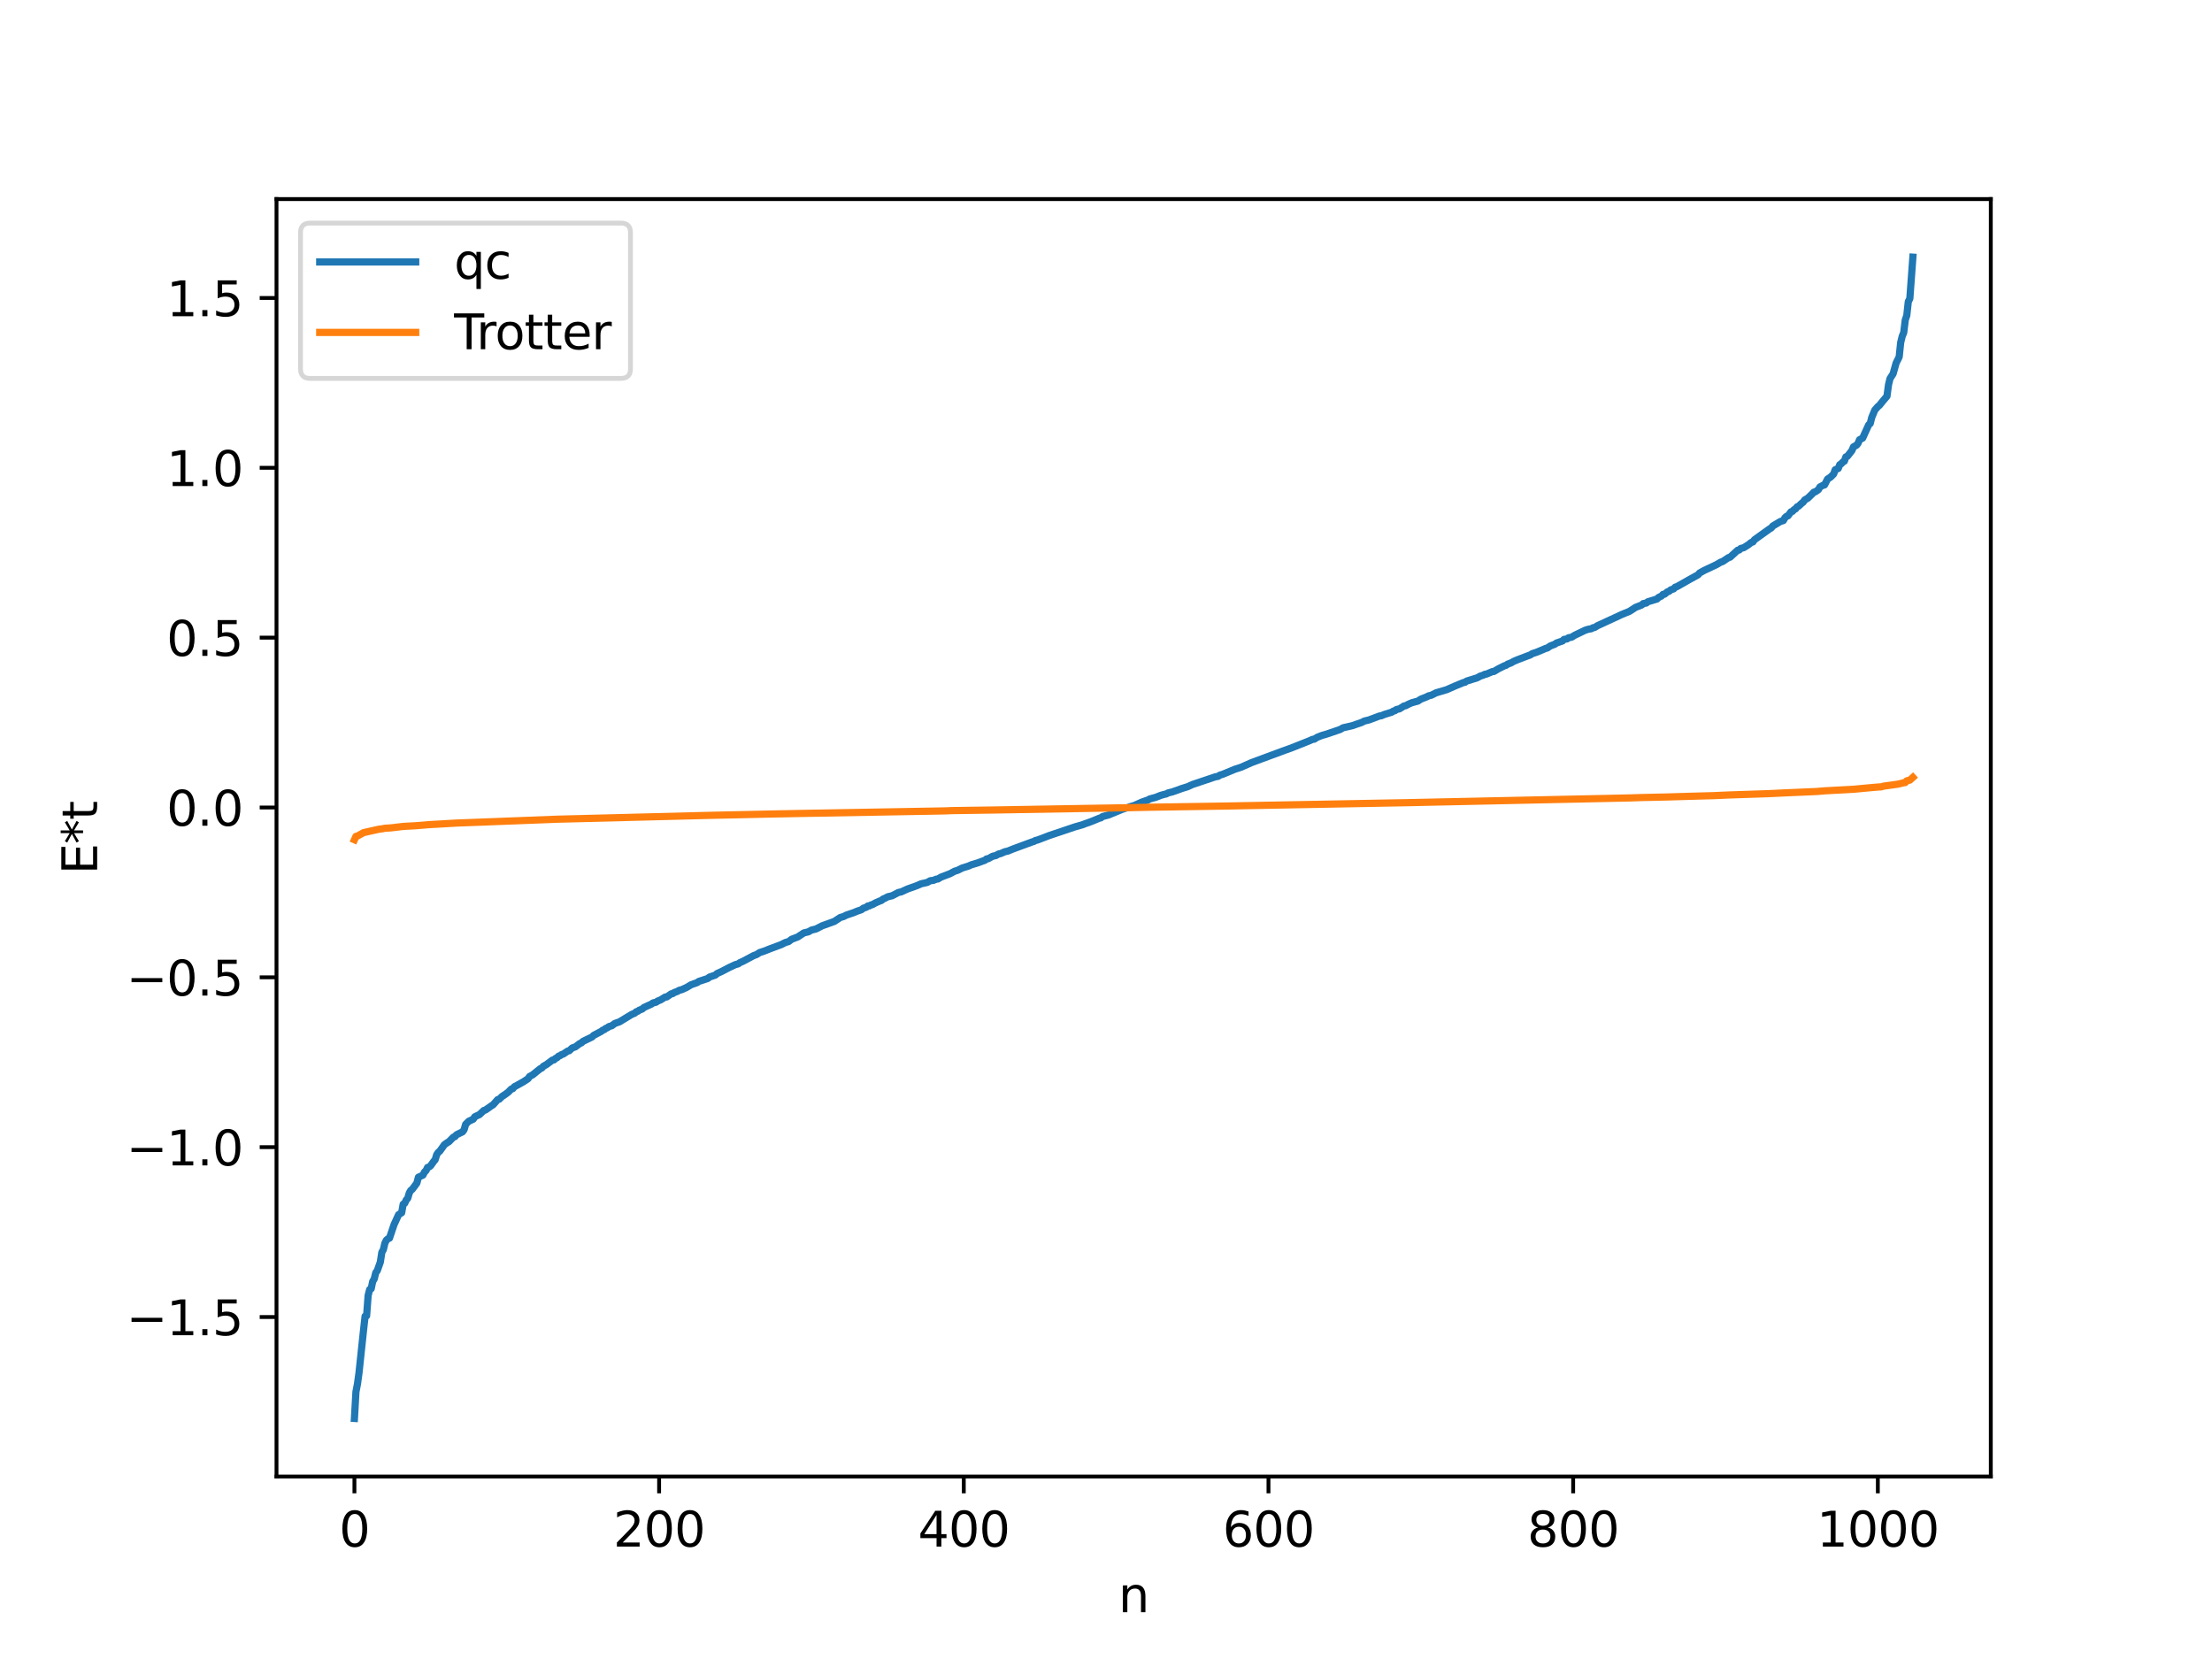 <?xml version="1.0" encoding="utf-8" standalone="no"?>
<!DOCTYPE svg PUBLIC "-//W3C//DTD SVG 1.1//EN"
  "http://www.w3.org/Graphics/SVG/1.1/DTD/svg11.dtd">
<svg xmlns:xlink="http://www.w3.org/1999/xlink" width="460.8pt" height="345.6pt" viewBox="0 0 460.8 345.6" xmlns="http://www.w3.org/2000/svg" version="1.1">
 <defs>
  <style type="text/css">*{stroke-linejoin: round; stroke-linecap: butt}</style>
 </defs>
 <g id="figure_1">
  <g id="patch_1">
   <path d="M 0 345.6 
L 460.8 345.6 
L 460.8 0 
L 0 0 
z
" style="fill: #ffffff"/>
  </g>
  <g id="axes_1">
   <g id="patch_2">
    <path d="M 57.6 307.584 
L 414.72 307.584 
L 414.72 41.472 
L 57.6 41.472 
z
" style="fill: #ffffff"/>
   </g>
   <g id="matplotlib.axis_1">
    <g id="xtick_1">
     <g id="line2d_1">
      <defs>
       <path id="mded4cb80e7" d="M 0 0 
L 0 3.5 
" style="stroke: #000000; stroke-width: 0.8"/>
      </defs>
      <g>
       <use xlink:href="#mded4cb80e7" x="73.833" y="307.584" style="stroke: #000000; stroke-width: 0.8"/>
      </g>
     </g>
     <g id="text_1">
      <!-- 0 -->
      <g transform="translate(70.651 322.182) scale(0.1 -0.1)">
       <defs>
        <path id="DejaVuSans-30" d="M 2034 4250 
Q 1547 4250 1301 3770 
Q 1056 3291 1056 2328 
Q 1056 1369 1301 889 
Q 1547 409 2034 409 
Q 2525 409 2770 889 
Q 3016 1369 3016 2328 
Q 3016 3291 2770 3770 
Q 2525 4250 2034 4250 
z
M 2034 4750 
Q 2819 4750 3233 4129 
Q 3647 3509 3647 2328 
Q 3647 1150 3233 529 
Q 2819 -91 2034 -91 
Q 1250 -91 836 529 
Q 422 1150 422 2328 
Q 422 3509 836 4129 
Q 1250 4750 2034 4750 
z
" transform="scale(0.016)"/>
       </defs>
       <use xlink:href="#DejaVuSans-30"/>
      </g>
     </g>
    </g>
    <g id="xtick_2">
     <g id="line2d_2">
      <g>
       <use xlink:href="#mded4cb80e7" x="137.304" y="307.584" style="stroke: #000000; stroke-width: 0.8"/>
      </g>
     </g>
     <g id="text_2">
      <!-- 200 -->
      <g transform="translate(127.76 322.182) scale(0.1 -0.1)">
       <defs>
        <path id="DejaVuSans-32" d="M 1228 531 
L 3431 531 
L 3431 0 
L 469 0 
L 469 531 
Q 828 903 1448 1529 
Q 2069 2156 2228 2338 
Q 2531 2678 2651 2914 
Q 2772 3150 2772 3378 
Q 2772 3750 2511 3984 
Q 2250 4219 1831 4219 
Q 1534 4219 1204 4116 
Q 875 4013 500 3803 
L 500 4441 
Q 881 4594 1212 4672 
Q 1544 4750 1819 4750 
Q 2544 4750 2975 4387 
Q 3406 4025 3406 3419 
Q 3406 3131 3298 2873 
Q 3191 2616 2906 2266 
Q 2828 2175 2409 1742 
Q 1991 1309 1228 531 
z
" transform="scale(0.016)"/>
       </defs>
       <use xlink:href="#DejaVuSans-32"/>
       <use xlink:href="#DejaVuSans-30" x="63.623"/>
       <use xlink:href="#DejaVuSans-30" x="127.246"/>
      </g>
     </g>
    </g>
    <g id="xtick_3">
     <g id="line2d_3">
      <g>
       <use xlink:href="#mded4cb80e7" x="200.775" y="307.584" style="stroke: #000000; stroke-width: 0.8"/>
      </g>
     </g>
     <g id="text_3">
      <!-- 400 -->
      <g transform="translate(191.231 322.182) scale(0.1 -0.1)">
       <defs>
        <path id="DejaVuSans-34" d="M 2419 4116 
L 825 1625 
L 2419 1625 
L 2419 4116 
z
M 2253 4666 
L 3047 4666 
L 3047 1625 
L 3713 1625 
L 3713 1100 
L 3047 1100 
L 3047 0 
L 2419 0 
L 2419 1100 
L 313 1100 
L 313 1709 
L 2253 4666 
z
" transform="scale(0.016)"/>
       </defs>
       <use xlink:href="#DejaVuSans-34"/>
       <use xlink:href="#DejaVuSans-30" x="63.623"/>
       <use xlink:href="#DejaVuSans-30" x="127.246"/>
      </g>
     </g>
    </g>
    <g id="xtick_4">
     <g id="line2d_4">
      <g>
       <use xlink:href="#mded4cb80e7" x="264.246" y="307.584" style="stroke: #000000; stroke-width: 0.8"/>
      </g>
     </g>
     <g id="text_4">
      <!-- 600 -->
      <g transform="translate(254.702 322.182) scale(0.1 -0.1)">
       <defs>
        <path id="DejaVuSans-36" d="M 2113 2584 
Q 1688 2584 1439 2293 
Q 1191 2003 1191 1497 
Q 1191 994 1439 701 
Q 1688 409 2113 409 
Q 2538 409 2786 701 
Q 3034 994 3034 1497 
Q 3034 2003 2786 2293 
Q 2538 2584 2113 2584 
z
M 3366 4563 
L 3366 3988 
Q 3128 4100 2886 4159 
Q 2644 4219 2406 4219 
Q 1781 4219 1451 3797 
Q 1122 3375 1075 2522 
Q 1259 2794 1537 2939 
Q 1816 3084 2150 3084 
Q 2853 3084 3261 2657 
Q 3669 2231 3669 1497 
Q 3669 778 3244 343 
Q 2819 -91 2113 -91 
Q 1303 -91 875 529 
Q 447 1150 447 2328 
Q 447 3434 972 4092 
Q 1497 4750 2381 4750 
Q 2619 4750 2861 4703 
Q 3103 4656 3366 4563 
z
" transform="scale(0.016)"/>
       </defs>
       <use xlink:href="#DejaVuSans-36"/>
       <use xlink:href="#DejaVuSans-30" x="63.623"/>
       <use xlink:href="#DejaVuSans-30" x="127.246"/>
      </g>
     </g>
    </g>
    <g id="xtick_5">
     <g id="line2d_5">
      <g>
       <use xlink:href="#mded4cb80e7" x="327.717" y="307.584" style="stroke: #000000; stroke-width: 0.8"/>
      </g>
     </g>
     <g id="text_5">
      <!-- 800 -->
      <g transform="translate(318.173 322.182) scale(0.1 -0.1)">
       <defs>
        <path id="DejaVuSans-38" d="M 2034 2216 
Q 1584 2216 1326 1975 
Q 1069 1734 1069 1313 
Q 1069 891 1326 650 
Q 1584 409 2034 409 
Q 2484 409 2743 651 
Q 3003 894 3003 1313 
Q 3003 1734 2745 1975 
Q 2488 2216 2034 2216 
z
M 1403 2484 
Q 997 2584 770 2862 
Q 544 3141 544 3541 
Q 544 4100 942 4425 
Q 1341 4750 2034 4750 
Q 2731 4750 3128 4425 
Q 3525 4100 3525 3541 
Q 3525 3141 3298 2862 
Q 3072 2584 2669 2484 
Q 3125 2378 3379 2068 
Q 3634 1759 3634 1313 
Q 3634 634 3220 271 
Q 2806 -91 2034 -91 
Q 1263 -91 848 271 
Q 434 634 434 1313 
Q 434 1759 690 2068 
Q 947 2378 1403 2484 
z
M 1172 3481 
Q 1172 3119 1398 2916 
Q 1625 2713 2034 2713 
Q 2441 2713 2670 2916 
Q 2900 3119 2900 3481 
Q 2900 3844 2670 4047 
Q 2441 4250 2034 4250 
Q 1625 4250 1398 4047 
Q 1172 3844 1172 3481 
z
" transform="scale(0.016)"/>
       </defs>
       <use xlink:href="#DejaVuSans-38"/>
       <use xlink:href="#DejaVuSans-30" x="63.623"/>
       <use xlink:href="#DejaVuSans-30" x="127.246"/>
      </g>
     </g>
    </g>
    <g id="xtick_6">
     <g id="line2d_6">
      <g>
       <use xlink:href="#mded4cb80e7" x="391.188" y="307.584" style="stroke: #000000; stroke-width: 0.8"/>
      </g>
     </g>
     <g id="text_6">
      <!-- 1000 -->
      <g transform="translate(378.463 322.182) scale(0.1 -0.1)">
       <defs>
        <path id="DejaVuSans-31" d="M 794 531 
L 1825 531 
L 1825 4091 
L 703 3866 
L 703 4441 
L 1819 4666 
L 2450 4666 
L 2450 531 
L 3481 531 
L 3481 0 
L 794 0 
L 794 531 
z
" transform="scale(0.016)"/>
       </defs>
       <use xlink:href="#DejaVuSans-31"/>
       <use xlink:href="#DejaVuSans-30" x="63.623"/>
       <use xlink:href="#DejaVuSans-30" x="127.246"/>
       <use xlink:href="#DejaVuSans-30" x="190.869"/>
      </g>
     </g>
    </g>
    <g id="text_7">
     <!-- n -->
     <g transform="translate(232.991 335.861) scale(0.1 -0.1)">
      <defs>
       <path id="DejaVuSans-6e" d="M 3513 2113 
L 3513 0 
L 2938 0 
L 2938 2094 
Q 2938 2591 2744 2837 
Q 2550 3084 2163 3084 
Q 1697 3084 1428 2787 
Q 1159 2491 1159 1978 
L 1159 0 
L 581 0 
L 581 3500 
L 1159 3500 
L 1159 2956 
Q 1366 3272 1645 3428 
Q 1925 3584 2291 3584 
Q 2894 3584 3203 3211 
Q 3513 2838 3513 2113 
z
" transform="scale(0.016)"/>
      </defs>
      <use xlink:href="#DejaVuSans-6e"/>
     </g>
    </g>
   </g>
   <g id="matplotlib.axis_2">
    <g id="ytick_1">
     <g id="line2d_7">
      <defs>
       <path id="m2ce01c395d" d="M 0 0 
L -3.5 0 
" style="stroke: #000000; stroke-width: 0.8"/>
      </defs>
      <g>
       <use xlink:href="#m2ce01c395d" x="57.6" y="274.357" style="stroke: #000000; stroke-width: 0.8"/>
      </g>
     </g>
     <g id="text_8">
      <!-- −1.5 -->
      <g transform="translate(26.317 278.156) scale(0.1 -0.1)">
       <defs>
        <path id="DejaVuSans-2212" d="M 678 2272 
L 4684 2272 
L 4684 1741 
L 678 1741 
L 678 2272 
z
" transform="scale(0.016)"/>
        <path id="DejaVuSans-2e" d="M 684 794 
L 1344 794 
L 1344 0 
L 684 0 
L 684 794 
z
" transform="scale(0.016)"/>
        <path id="DejaVuSans-35" d="M 691 4666 
L 3169 4666 
L 3169 4134 
L 1269 4134 
L 1269 2991 
Q 1406 3038 1543 3061 
Q 1681 3084 1819 3084 
Q 2600 3084 3056 2656 
Q 3513 2228 3513 1497 
Q 3513 744 3044 326 
Q 2575 -91 1722 -91 
Q 1428 -91 1123 -41 
Q 819 9 494 109 
L 494 744 
Q 775 591 1075 516 
Q 1375 441 1709 441 
Q 2250 441 2565 725 
Q 2881 1009 2881 1497 
Q 2881 1984 2565 2268 
Q 2250 2553 1709 2553 
Q 1456 2553 1204 2497 
Q 953 2441 691 2322 
L 691 4666 
z
" transform="scale(0.016)"/>
       </defs>
       <use xlink:href="#DejaVuSans-2212"/>
       <use xlink:href="#DejaVuSans-31" x="83.789"/>
       <use xlink:href="#DejaVuSans-2e" x="147.412"/>
       <use xlink:href="#DejaVuSans-35" x="179.199"/>
      </g>
     </g>
    </g>
    <g id="ytick_2">
     <g id="line2d_8">
      <g>
       <use xlink:href="#m2ce01c395d" x="57.6" y="238.976" style="stroke: #000000; stroke-width: 0.8"/>
      </g>
     </g>
     <g id="text_9">
      <!-- −1.0 -->
      <g transform="translate(26.317 242.775) scale(0.1 -0.1)">
       <use xlink:href="#DejaVuSans-2212"/>
       <use xlink:href="#DejaVuSans-31" x="83.789"/>
       <use xlink:href="#DejaVuSans-2e" x="147.412"/>
       <use xlink:href="#DejaVuSans-30" x="179.199"/>
      </g>
     </g>
    </g>
    <g id="ytick_3">
     <g id="line2d_9">
      <g>
       <use xlink:href="#m2ce01c395d" x="57.6" y="203.595" style="stroke: #000000; stroke-width: 0.8"/>
      </g>
     </g>
     <g id="text_10">
      <!-- −0.5 -->
      <g transform="translate(26.317 207.394) scale(0.1 -0.1)">
       <use xlink:href="#DejaVuSans-2212"/>
       <use xlink:href="#DejaVuSans-30" x="83.789"/>
       <use xlink:href="#DejaVuSans-2e" x="147.412"/>
       <use xlink:href="#DejaVuSans-35" x="179.199"/>
      </g>
     </g>
    </g>
    <g id="ytick_4">
     <g id="line2d_10">
      <g>
       <use xlink:href="#m2ce01c395d" x="57.6" y="168.214" style="stroke: #000000; stroke-width: 0.8"/>
      </g>
     </g>
     <g id="text_11">
      <!-- 0.0 -->
      <g transform="translate(34.697 172.013) scale(0.1 -0.1)">
       <use xlink:href="#DejaVuSans-30"/>
       <use xlink:href="#DejaVuSans-2e" x="63.623"/>
       <use xlink:href="#DejaVuSans-30" x="95.41"/>
      </g>
     </g>
    </g>
    <g id="ytick_5">
     <g id="line2d_11">
      <g>
       <use xlink:href="#m2ce01c395d" x="57.6" y="132.833" style="stroke: #000000; stroke-width: 0.8"/>
      </g>
     </g>
     <g id="text_12">
      <!-- 0.5 -->
      <g transform="translate(34.697 136.632) scale(0.1 -0.1)">
       <use xlink:href="#DejaVuSans-30"/>
       <use xlink:href="#DejaVuSans-2e" x="63.623"/>
       <use xlink:href="#DejaVuSans-35" x="95.41"/>
      </g>
     </g>
    </g>
    <g id="ytick_6">
     <g id="line2d_12">
      <g>
       <use xlink:href="#m2ce01c395d" x="57.6" y="97.452" style="stroke: #000000; stroke-width: 0.8"/>
      </g>
     </g>
     <g id="text_13">
      <!-- 1.0 -->
      <g transform="translate(34.697 101.251) scale(0.1 -0.1)">
       <use xlink:href="#DejaVuSans-31"/>
       <use xlink:href="#DejaVuSans-2e" x="63.623"/>
       <use xlink:href="#DejaVuSans-30" x="95.41"/>
      </g>
     </g>
    </g>
    <g id="ytick_7">
     <g id="line2d_13">
      <g>
       <use xlink:href="#m2ce01c395d" x="57.6" y="62.071" style="stroke: #000000; stroke-width: 0.8"/>
      </g>
     </g>
     <g id="text_14">
      <!-- 1.5 -->
      <g transform="translate(34.697 65.87) scale(0.1 -0.1)">
       <use xlink:href="#DejaVuSans-31"/>
       <use xlink:href="#DejaVuSans-2e" x="63.623"/>
       <use xlink:href="#DejaVuSans-35" x="95.41"/>
      </g>
     </g>
    </g>
    <g id="text_15">
     <!-- E*t -->
     <g transform="translate(20.238 182.148) rotate(-90) scale(0.1 -0.1)">
      <defs>
       <path id="DejaVuSans-45" d="M 628 4666 
L 3578 4666 
L 3578 4134 
L 1259 4134 
L 1259 2753 
L 3481 2753 
L 3481 2222 
L 1259 2222 
L 1259 531 
L 3634 531 
L 3634 0 
L 628 0 
L 628 4666 
z
" transform="scale(0.016)"/>
       <path id="DejaVuSans-2a" d="M 3009 3897 
L 1888 3291 
L 3009 2681 
L 2828 2375 
L 1778 3009 
L 1778 1831 
L 1422 1831 
L 1422 3009 
L 372 2375 
L 191 2681 
L 1313 3291 
L 191 3897 
L 372 4206 
L 1422 3572 
L 1422 4750 
L 1778 4750 
L 1778 3572 
L 2828 4206 
L 3009 3897 
z
" transform="scale(0.016)"/>
       <path id="DejaVuSans-74" d="M 1172 4494 
L 1172 3500 
L 2356 3500 
L 2356 3053 
L 1172 3053 
L 1172 1153 
Q 1172 725 1289 603 
Q 1406 481 1766 481 
L 2356 481 
L 2356 0 
L 1766 0 
Q 1100 0 847 248 
Q 594 497 594 1153 
L 594 3053 
L 172 3053 
L 172 3500 
L 594 3500 
L 594 4494 
L 1172 4494 
z
" transform="scale(0.016)"/>
      </defs>
      <use xlink:href="#DejaVuSans-45"/>
      <use xlink:href="#DejaVuSans-2a" x="63.184"/>
      <use xlink:href="#DejaVuSans-74" x="113.184"/>
     </g>
    </g>
   </g>
   <g id="line2d_14">
    <path d="M 73.833 295.488 
L 74.15 289.936 
L 74.467 288.309 
L 74.785 286.003 
L 75.737 277.042 
L 76.054 274.184 
L 76.372 274.12 
L 76.689 269.865 
L 77.006 268.629 
L 77.324 268.464 
L 77.641 266.945 
L 77.958 266.431 
L 78.276 265.124 
L 78.593 264.695 
L 79.228 262.918 
L 79.545 260.88 
L 79.862 260.32 
L 80.18 258.963 
L 80.497 258.344 
L 80.815 258.066 
L 81.132 257.939 
L 82.084 255.11 
L 83.036 253.037 
L 83.671 252.64 
L 83.988 250.86 
L 84.305 250.664 
L 84.623 249.987 
L 84.94 249.623 
L 85.258 248.524 
L 85.575 247.974 
L 85.892 247.741 
L 86.844 246.452 
L 87.162 245.24 
L 88.114 244.791 
L 88.431 244.149 
L 88.748 243.863 
L 89.066 243.203 
L 89.383 243.095 
L 89.7 242.86 
L 90.335 241.959 
L 90.653 241.599 
L 90.97 240.546 
L 91.287 240.071 
L 91.605 239.816 
L 92.239 238.94 
L 92.557 238.478 
L 93.191 238.022 
L 93.509 237.848 
L 94.461 236.88 
L 94.778 236.78 
L 95.096 236.395 
L 96.365 235.775 
L 96.682 235.327 
L 97 234.227 
L 97.634 233.586 
L 98.586 233.144 
L 98.904 232.646 
L 99.539 232.34 
L 99.856 232.207 
L 100.808 231.32 
L 101.125 231.239 
L 102.395 230.344 
L 102.712 230.159 
L 103.664 229.075 
L 103.981 228.998 
L 104.616 228.392 
L 105.251 227.981 
L 105.886 227.506 
L 106.52 226.863 
L 106.838 226.784 
L 107.155 226.385 
L 107.79 226.048 
L 109.059 225.34 
L 110.011 224.71 
L 110.329 224.24 
L 110.963 223.907 
L 112.55 222.625 
L 112.867 222.493 
L 113.185 222.131 
L 113.82 221.777 
L 115.089 220.834 
L 115.406 220.794 
L 115.724 220.477 
L 116.041 220.353 
L 116.358 220.02 
L 116.676 219.913 
L 116.993 219.678 
L 117.31 219.598 
L 118.262 218.956 
L 118.58 218.887 
L 119.215 218.297 
L 119.849 218.09 
L 120.801 217.372 
L 121.119 217.252 
L 121.436 216.941 
L 123.34 216.019 
L 123.658 215.692 
L 125.244 214.859 
L 125.562 214.604 
L 125.879 214.493 
L 126.196 214.222 
L 126.514 214.116 
L 126.831 213.866 
L 127.466 213.673 
L 128.1 213.196 
L 129.053 212.866 
L 131.591 211.324 
L 132.226 211.063 
L 132.543 210.767 
L 132.861 210.672 
L 133.178 210.432 
L 133.813 210.188 
L 134.13 209.882 
L 135.717 209.165 
L 136.034 208.924 
L 136.669 208.788 
L 136.986 208.548 
L 137.621 208.289 
L 138.573 207.699 
L 138.891 207.685 
L 139.843 207.029 
L 140.16 206.979 
L 140.477 206.753 
L 141.112 206.529 
L 141.429 206.323 
L 142.064 206.147 
L 143.016 205.712 
L 143.968 205.143 
L 145.238 204.689 
L 145.555 204.455 
L 147.459 203.832 
L 147.777 203.548 
L 149.046 203.119 
L 149.363 202.811 
L 150.315 202.384 
L 151.902 201.554 
L 153.172 200.96 
L 153.806 200.782 
L 154.124 200.541 
L 154.758 200.264 
L 156.98 199.082 
L 157.615 198.844 
L 158.249 198.435 
L 159.201 198.125 
L 160.471 197.626 
L 162.692 196.799 
L 163.644 196.328 
L 164.279 196.149 
L 164.914 195.666 
L 166.183 195.188 
L 167.453 194.345 
L 168.405 194.115 
L 169.039 193.756 
L 169.991 193.521 
L 171.261 192.865 
L 173.8 191.953 
L 175.069 191.118 
L 175.704 190.945 
L 176.339 190.624 
L 176.973 190.413 
L 177.925 190.087 
L 178.56 189.813 
L 179.195 189.599 
L 179.512 189.475 
L 179.829 189.204 
L 180.464 188.998 
L 180.781 188.733 
L 181.099 188.719 
L 181.416 188.519 
L 181.734 188.451 
L 182.368 188.096 
L 183.32 187.681 
L 183.638 187.577 
L 183.955 187.28 
L 184.272 187.175 
L 184.907 186.823 
L 185.859 186.595 
L 187.129 185.929 
L 187.763 185.788 
L 189.033 185.2 
L 190.62 184.639 
L 191.254 184.395 
L 191.889 184.109 
L 192.841 183.901 
L 193.158 183.824 
L 193.793 183.468 
L 194.428 183.399 
L 195.062 183.14 
L 195.38 183.112 
L 196.015 182.727 
L 197.919 182.002 
L 198.871 181.491 
L 199.505 181.294 
L 200.458 180.819 
L 201.727 180.43 
L 202.362 180.15 
L 203.631 179.771 
L 205.218 179.186 
L 205.535 178.924 
L 205.853 178.892 
L 206.805 178.364 
L 207.439 178.233 
L 208.074 177.877 
L 208.391 177.84 
L 209.343 177.428 
L 209.978 177.289 
L 210.93 176.896 
L 215.056 175.372 
L 215.373 175.292 
L 215.691 175.083 
L 216.008 175.031 
L 216.643 174.8 
L 218.547 174.068 
L 223.942 172.251 
L 225.529 171.798 
L 226.163 171.551 
L 226.798 171.341 
L 227.75 170.973 
L 229.02 170.444 
L 229.337 170.37 
L 229.654 170.106 
L 230.924 169.777 
L 233.78 168.598 
L 235.684 167.971 
L 236.319 167.786 
L 237.905 167.075 
L 239.175 166.639 
L 239.492 166.443 
L 240.762 166.1 
L 241.714 165.717 
L 242.348 165.529 
L 242.983 165.381 
L 243.3 165.192 
L 244.253 164.954 
L 245.205 164.623 
L 246.157 164.272 
L 247.426 163.878 
L 248.378 163.44 
L 253.139 161.841 
L 253.773 161.72 
L 254.091 161.486 
L 254.725 161.295 
L 257.264 160.244 
L 258.534 159.832 
L 260.755 158.849 
L 267.737 156.267 
L 269.006 155.818 
L 272.18 154.554 
L 272.815 154.3 
L 273.449 154.008 
L 273.767 153.991 
L 274.401 153.59 
L 275.353 153.216 
L 276.305 152.942 
L 279.162 151.972 
L 279.796 151.604 
L 280.431 151.467 
L 281.7 151.174 
L 282.653 150.841 
L 283.605 150.523 
L 284.239 150.202 
L 285.191 149.973 
L 287.413 149.141 
L 287.73 149.115 
L 288.365 148.842 
L 289.952 148.35 
L 290.269 148.121 
L 290.586 148.054 
L 290.904 147.806 
L 291.539 147.668 
L 292.491 147.061 
L 292.808 147.023 
L 293.443 146.685 
L 294.077 146.406 
L 295.029 146.139 
L 295.347 146.063 
L 295.981 145.651 
L 297.251 145.152 
L 297.568 144.97 
L 298.203 144.814 
L 299.155 144.328 
L 301.377 143.671 
L 303.281 142.835 
L 304.867 142.183 
L 305.185 142.137 
L 305.502 141.893 
L 307.724 141.203 
L 308.358 140.845 
L 308.993 140.646 
L 309.31 140.467 
L 309.628 140.435 
L 310.897 139.904 
L 311.215 139.875 
L 312.167 139.309 
L 313.436 138.68 
L 313.753 138.598 
L 314.071 138.348 
L 314.705 138.127 
L 315.34 137.771 
L 315.975 137.496 
L 318.196 136.648 
L 318.831 136.414 
L 319.148 136.186 
L 320.1 135.874 
L 321.37 135.347 
L 322.005 135.07 
L 322.322 135.002 
L 322.957 134.567 
L 323.909 134.202 
L 324.226 133.961 
L 325.496 133.526 
L 325.813 133.2 
L 326.448 133.094 
L 326.765 132.86 
L 327.4 132.737 
L 328.034 132.341 
L 330.256 131.274 
L 330.891 131.078 
L 331.525 130.976 
L 331.843 130.769 
L 332.16 130.731 
L 332.795 130.342 
L 337.238 128.294 
L 337.872 127.993 
L 339.459 127.348 
L 340.729 126.522 
L 341.998 126.032 
L 342.315 125.734 
L 342.95 125.626 
L 343.267 125.364 
L 345.172 124.789 
L 345.489 124.467 
L 346.124 124.161 
L 346.441 123.811 
L 346.758 123.779 
L 347.393 123.267 
L 347.71 123.176 
L 348.028 122.888 
L 348.662 122.669 
L 348.98 122.314 
L 349.297 122.225 
L 349.932 121.872 
L 350.884 121.333 
L 351.836 120.787 
L 353.74 119.739 
L 354.058 119.36 
L 355.01 118.837 
L 357.548 117.636 
L 358.5 117.08 
L 358.818 117.003 
L 360.087 116.151 
L 360.405 116.074 
L 361.991 114.623 
L 362.309 114.575 
L 362.626 114.253 
L 363.261 114.089 
L 364.213 113.485 
L 364.848 112.978 
L 365.165 112.896 
L 365.482 112.442 
L 368.021 110.621 
L 368.656 110.166 
L 368.973 109.994 
L 369.291 109.591 
L 370.877 108.639 
L 371.512 108.44 
L 371.829 107.862 
L 372.147 107.564 
L 372.464 107.462 
L 373.099 106.617 
L 373.416 106.527 
L 373.734 106.166 
L 374.051 106.01 
L 374.368 105.584 
L 374.686 105.444 
L 375.32 104.853 
L 375.638 104.603 
L 375.955 104.146 
L 376.59 103.787 
L 377.542 102.866 
L 377.859 102.524 
L 378.177 102.447 
L 378.811 102.001 
L 379.129 101.438 
L 379.763 101.098 
L 380.081 101.022 
L 380.715 99.797 
L 381.35 99.386 
L 381.985 98.742 
L 382.302 97.857 
L 382.937 97.598 
L 383.254 96.8 
L 383.572 96.611 
L 383.889 96.246 
L 384.206 96.089 
L 384.524 95.182 
L 384.841 95.061 
L 385.793 93.849 
L 386.11 93.087 
L 386.745 92.751 
L 387.062 92.348 
L 387.38 91.595 
L 388.015 91.28 
L 389.284 88.493 
L 389.601 88.222 
L 389.919 86.962 
L 390.553 85.432 
L 391.188 84.702 
L 391.505 84.45 
L 392.14 83.656 
L 393.092 82.535 
L 393.41 80.153 
L 393.727 78.86 
L 394.362 77.88 
L 394.996 75.623 
L 395.631 74.363 
L 395.948 71.338 
L 396.266 70.057 
L 396.583 69.274 
L 396.9 66.659 
L 397.218 65.722 
L 397.535 62.824 
L 397.853 62.217 
L 398.487 53.568 
L 398.487 53.568 
" clip-path="url(#pe347dc700b)" style="fill: none; stroke: #1f77b4; stroke-width: 1.5; stroke-linecap: square"/>
   </g>
   <g id="line2d_15">
    <path d="M 73.833 174.936 
L 74.15 174.229 
L 74.467 174.159 
L 75.737 173.452 
L 78.91 172.744 
L 79.545 172.669 
L 80.18 172.543 
L 81.449 172.462 
L 83.988 172.159 
L 86.527 172.018 
L 89.383 171.784 
L 93.191 171.568 
L 95.096 171.456 
L 100.173 171.268 
L 116.041 170.656 
L 121.119 170.528 
L 147.777 169.852 
L 155.076 169.695 
L 160.788 169.571 
L 167.135 169.452 
L 196.967 168.923 
L 198.236 168.863 
L 206.487 168.745 
L 225.846 168.415 
L 235.049 168.261 
L 239.81 168.155 
L 255.36 167.913 
L 259.168 167.839 
L 290.904 167.252 
L 292.808 167.218 
L 339.777 166.217 
L 341.681 166.149 
L 347.076 166.032 
L 352.153 165.88 
L 356.914 165.749 
L 360.405 165.597 
L 368.656 165.325 
L 371.512 165.182 
L 378.494 164.882 
L 380.081 164.745 
L 386.11 164.42 
L 388.649 164.182 
L 390.236 164.037 
L 391.505 163.93 
L 391.823 163.929 
L 392.458 163.755 
L 394.044 163.542 
L 395.314 163.359 
L 395.948 163.222 
L 396.583 163.048 
L 396.9 163.023 
L 397.218 162.651 
L 397.853 162.515 
L 398.487 161.943 
L 398.487 161.943 
" clip-path="url(#pe347dc700b)" style="fill: none; stroke: #ff7f0e; stroke-width: 1.5; stroke-linecap: square"/>
   </g>
   <g id="patch_3">
    <path d="M 57.6 307.584 
L 57.6 41.472 
" style="fill: none; stroke: #000000; stroke-width: 0.8; stroke-linejoin: miter; stroke-linecap: square"/>
   </g>
   <g id="patch_4">
    <path d="M 414.72 307.584 
L 414.72 41.472 
" style="fill: none; stroke: #000000; stroke-width: 0.8; stroke-linejoin: miter; stroke-linecap: square"/>
   </g>
   <g id="patch_5">
    <path d="M 57.6 307.584 
L 414.72 307.584 
" style="fill: none; stroke: #000000; stroke-width: 0.8; stroke-linejoin: miter; stroke-linecap: square"/>
   </g>
   <g id="patch_6">
    <path d="M 57.6 41.472 
L 414.72 41.472 
" style="fill: none; stroke: #000000; stroke-width: 0.8; stroke-linejoin: miter; stroke-linecap: square"/>
   </g>
   <g id="legend_1">
    <g id="patch_7">
     <path d="M 64.6 78.828 
L 129.342 78.828 
Q 131.342 78.828 131.342 76.828 
L 131.342 48.472 
Q 131.342 46.472 129.342 46.472 
L 64.6 46.472 
Q 62.6 46.472 62.6 48.472 
L 62.6 76.828 
Q 62.6 78.828 64.6 78.828 
z
" style="fill: #ffffff; opacity: 0.8; stroke: #cccccc; stroke-linejoin: miter"/>
    </g>
    <g id="line2d_16">
     <path d="M 66.6 54.57 
L 76.6 54.57 
L 86.6 54.57 
" style="fill: none; stroke: #1f77b4; stroke-width: 1.5; stroke-linecap: square"/>
    </g>
    <g id="text_16">
     <!-- qc -->
     <g transform="translate(94.6 58.07) scale(0.1 -0.1)">
      <defs>
       <path id="DejaVuSans-71" d="M 947 1747 
Q 947 1113 1208 752 
Q 1469 391 1925 391 
Q 2381 391 2643 752 
Q 2906 1113 2906 1747 
Q 2906 2381 2643 2742 
Q 2381 3103 1925 3103 
Q 1469 3103 1208 2742 
Q 947 2381 947 1747 
z
M 2906 525 
Q 2725 213 2448 61 
Q 2172 -91 1784 -91 
Q 1150 -91 751 415 
Q 353 922 353 1747 
Q 353 2572 751 3078 
Q 1150 3584 1784 3584 
Q 2172 3584 2448 3432 
Q 2725 3281 2906 2969 
L 2906 3500 
L 3481 3500 
L 3481 -1331 
L 2906 -1331 
L 2906 525 
z
" transform="scale(0.016)"/>
       <path id="DejaVuSans-63" d="M 3122 3366 
L 3122 2828 
Q 2878 2963 2633 3030 
Q 2388 3097 2138 3097 
Q 1578 3097 1268 2742 
Q 959 2388 959 1747 
Q 959 1106 1268 751 
Q 1578 397 2138 397 
Q 2388 397 2633 464 
Q 2878 531 3122 666 
L 3122 134 
Q 2881 22 2623 -34 
Q 2366 -91 2075 -91 
Q 1284 -91 818 406 
Q 353 903 353 1747 
Q 353 2603 823 3093 
Q 1294 3584 2113 3584 
Q 2378 3584 2631 3529 
Q 2884 3475 3122 3366 
z
" transform="scale(0.016)"/>
      </defs>
      <use xlink:href="#DejaVuSans-71"/>
      <use xlink:href="#DejaVuSans-63" x="63.477"/>
     </g>
    </g>
    <g id="line2d_17">
     <path d="M 66.6 69.249 
L 76.6 69.249 
L 86.6 69.249 
" style="fill: none; stroke: #ff7f0e; stroke-width: 1.5; stroke-linecap: square"/>
    </g>
    <g id="text_17">
     <!-- Trotter -->
     <g transform="translate(94.6 72.749) scale(0.1 -0.1)">
      <defs>
       <path id="DejaVuSans-54" d="M -19 4666 
L 3928 4666 
L 3928 4134 
L 2272 4134 
L 2272 0 
L 1638 0 
L 1638 4134 
L -19 4134 
L -19 4666 
z
" transform="scale(0.016)"/>
       <path id="DejaVuSans-72" d="M 2631 2963 
Q 2534 3019 2420 3045 
Q 2306 3072 2169 3072 
Q 1681 3072 1420 2755 
Q 1159 2438 1159 1844 
L 1159 0 
L 581 0 
L 581 3500 
L 1159 3500 
L 1159 2956 
Q 1341 3275 1631 3429 
Q 1922 3584 2338 3584 
Q 2397 3584 2469 3576 
Q 2541 3569 2628 3553 
L 2631 2963 
z
" transform="scale(0.016)"/>
       <path id="DejaVuSans-6f" d="M 1959 3097 
Q 1497 3097 1228 2736 
Q 959 2375 959 1747 
Q 959 1119 1226 758 
Q 1494 397 1959 397 
Q 2419 397 2687 759 
Q 2956 1122 2956 1747 
Q 2956 2369 2687 2733 
Q 2419 3097 1959 3097 
z
M 1959 3584 
Q 2709 3584 3137 3096 
Q 3566 2609 3566 1747 
Q 3566 888 3137 398 
Q 2709 -91 1959 -91 
Q 1206 -91 779 398 
Q 353 888 353 1747 
Q 353 2609 779 3096 
Q 1206 3584 1959 3584 
z
" transform="scale(0.016)"/>
       <path id="DejaVuSans-65" d="M 3597 1894 
L 3597 1613 
L 953 1613 
Q 991 1019 1311 708 
Q 1631 397 2203 397 
Q 2534 397 2845 478 
Q 3156 559 3463 722 
L 3463 178 
Q 3153 47 2828 -22 
Q 2503 -91 2169 -91 
Q 1331 -91 842 396 
Q 353 884 353 1716 
Q 353 2575 817 3079 
Q 1281 3584 2069 3584 
Q 2775 3584 3186 3129 
Q 3597 2675 3597 1894 
z
M 3022 2063 
Q 3016 2534 2758 2815 
Q 2500 3097 2075 3097 
Q 1594 3097 1305 2825 
Q 1016 2553 972 2059 
L 3022 2063 
z
" transform="scale(0.016)"/>
      </defs>
      <use xlink:href="#DejaVuSans-54"/>
      <use xlink:href="#DejaVuSans-72" x="46.334"/>
      <use xlink:href="#DejaVuSans-6f" x="85.197"/>
      <use xlink:href="#DejaVuSans-74" x="146.379"/>
      <use xlink:href="#DejaVuSans-74" x="185.588"/>
      <use xlink:href="#DejaVuSans-65" x="224.797"/>
      <use xlink:href="#DejaVuSans-72" x="286.32"/>
     </g>
    </g>
   </g>
  </g>
 </g>
 <defs>
  <clipPath id="pe347dc700b">
   <rect x="57.6" y="41.472" width="357.12" height="266.112"/>
  </clipPath>
 </defs>
</svg>
